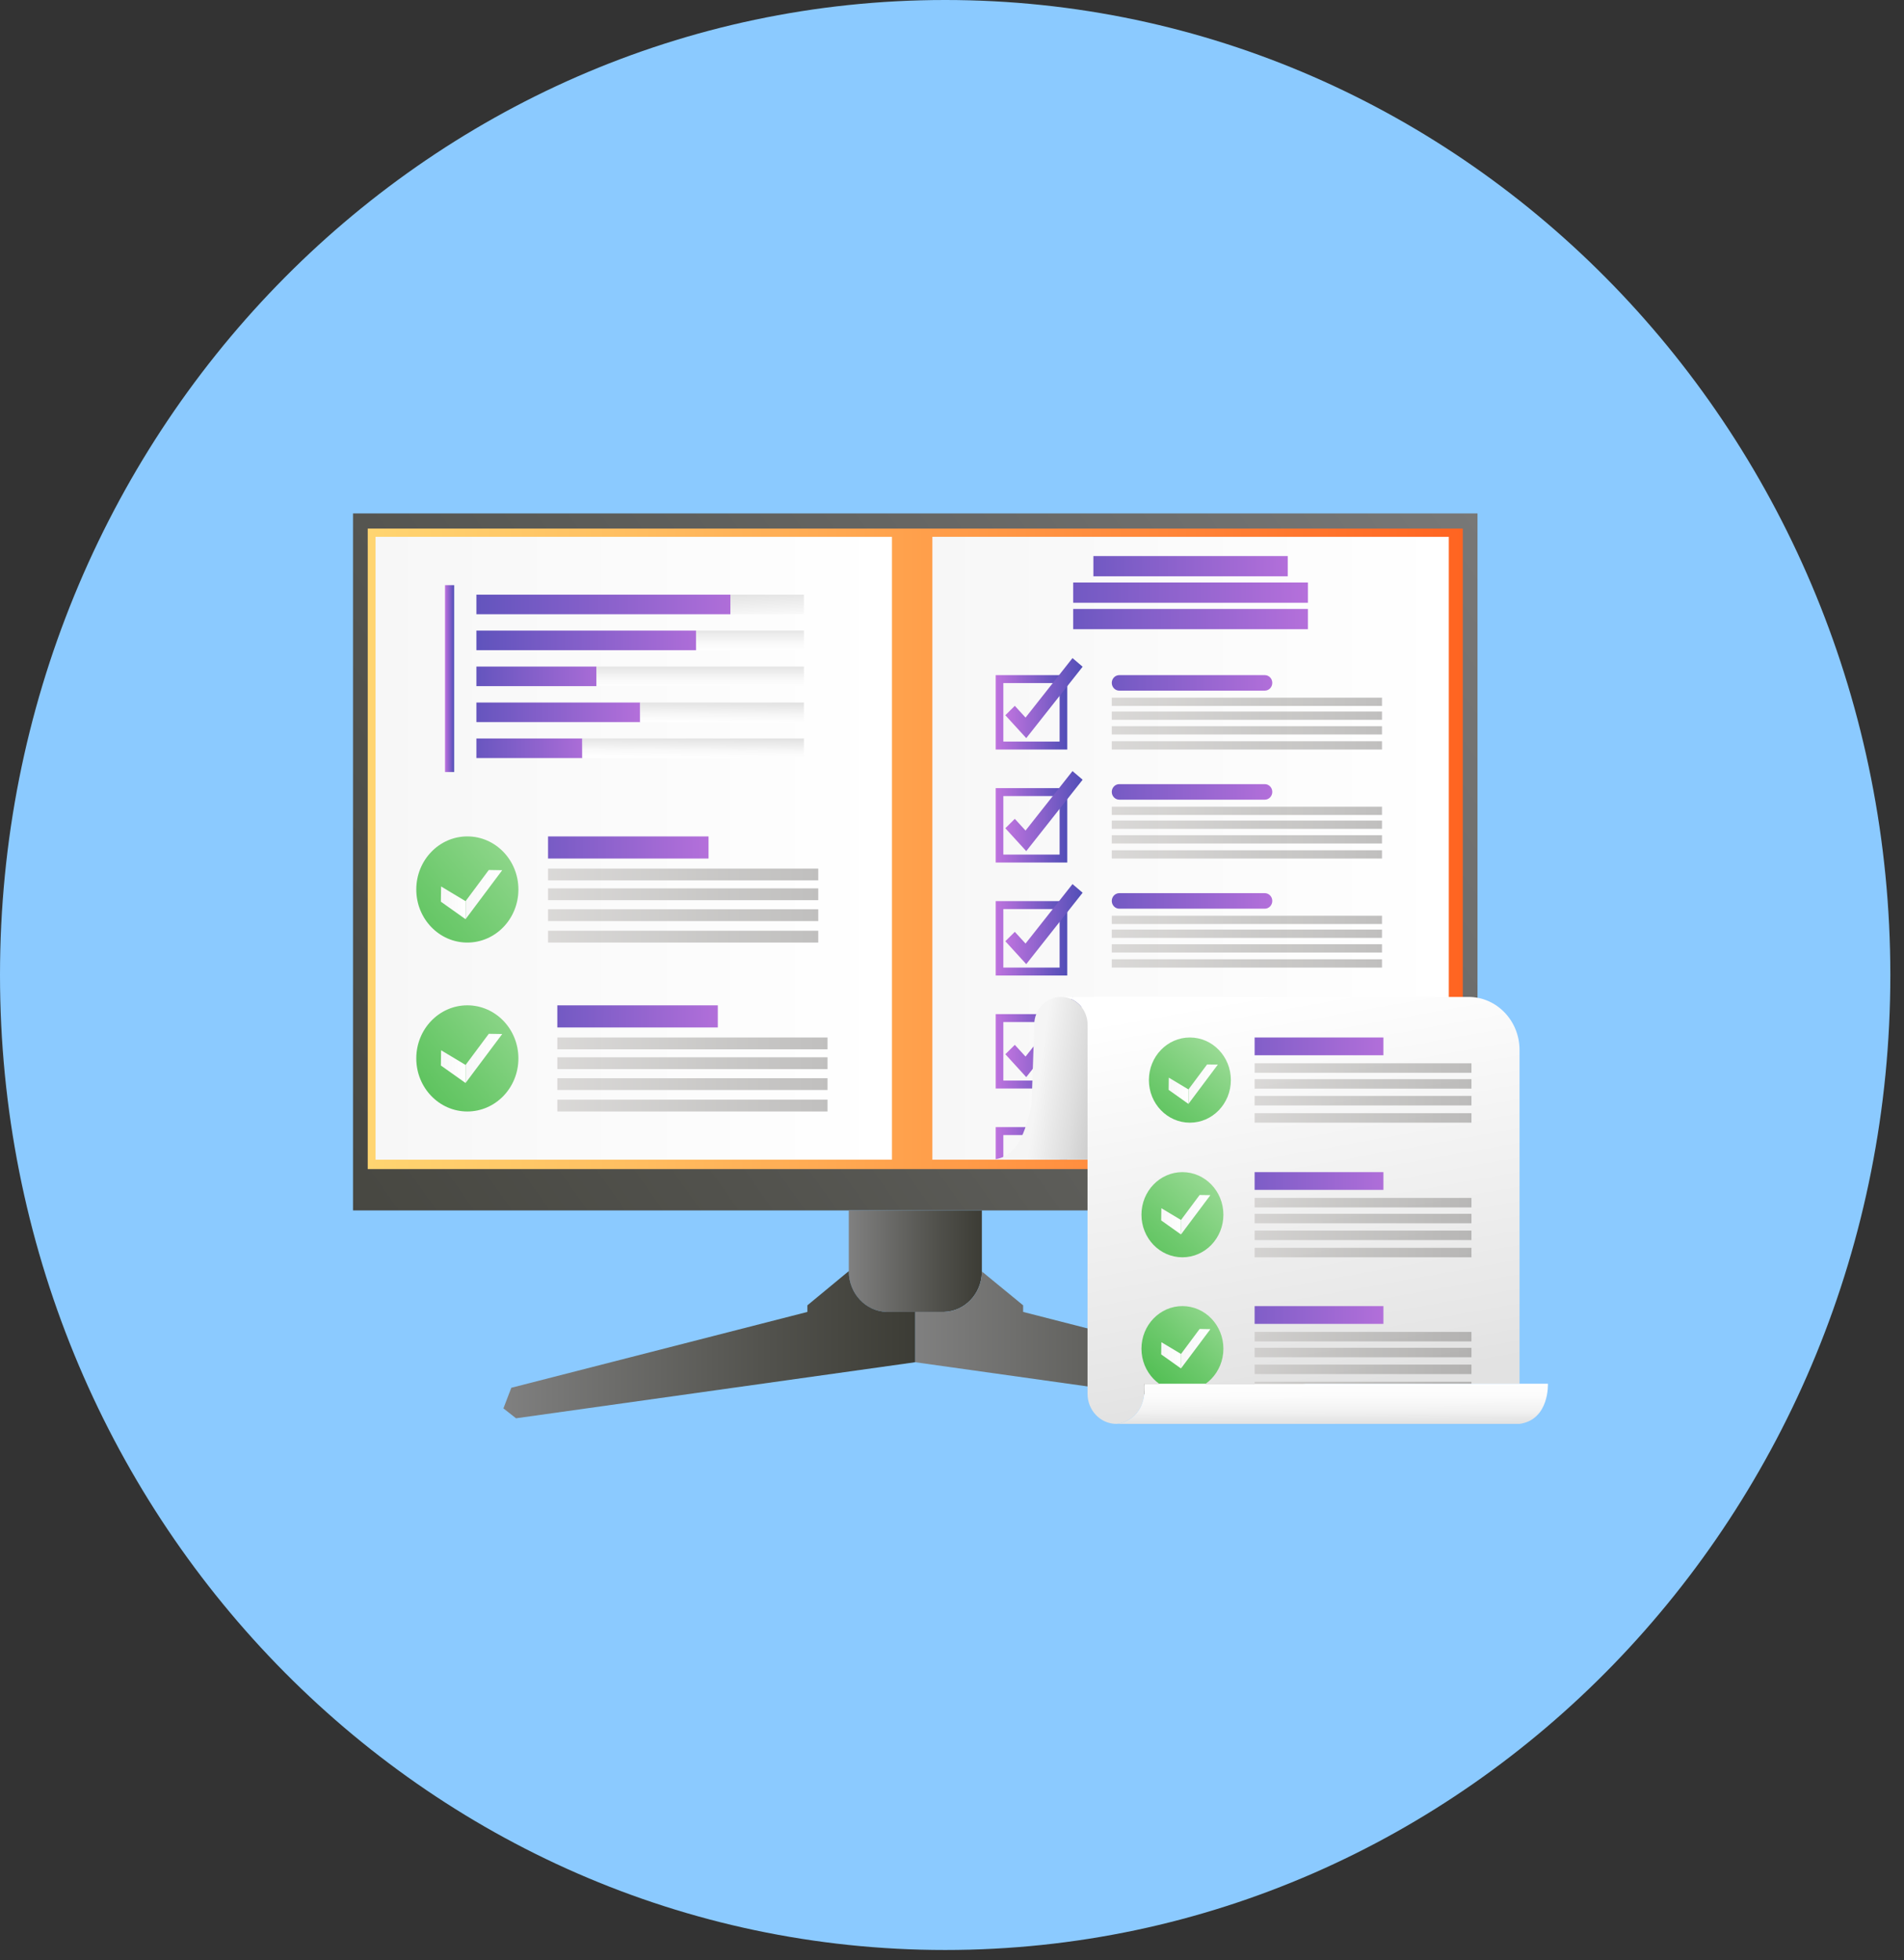 <svg width="135" height="139" viewBox="0 0 135 139" fill="none" xmlns="http://www.w3.org/2000/svg">
<rect x="0" y="0" width="135" height="139" fill="#333333" stroke="none"/>
<path d="M67.016 138.286C104.027 138.286 134.031 107.33 134.031 69.143C134.031 30.956 104.027 0 67.016 0C30.004 0 0 30.956 0 69.143C0 107.33 30.004 138.286 67.016 138.286Z" fill="#8BCAFF"/>
<g clip-path="url(#clip0)">
<path d="M25.03 36.411V82.907V85.838H104.759V82.907V36.411H25.03Z" fill="url(#paint0_linear)"/>
<path d="M103.717 37.485H26.073V82.907H103.717V37.485Z" fill="url(#paint1_linear)"/>
<path d="M69.618 85.838V90.168L69.617 90.242C69.58 91.763 68.405 92.99 66.944 93.038C66.915 93.039 66.885 93.039 66.854 93.039H62.945C62.916 93.039 62.886 93.038 62.855 93.038C61.372 92.99 60.183 91.725 60.182 90.171V85.839H69.618V85.838Z" fill="url(#paint2_linear)"/>
<path d="M62.858 93.037C61.374 92.989 60.186 91.724 60.184 90.17V90.14L57.247 92.569V93.037L36.253 98.416L35.694 99.878L36.588 100.58L64.895 96.603V93.035H62.858V93.037Z" fill="url(#paint3_linear)"/>
<path d="M93.536 98.416L72.544 93.037V92.569L69.618 90.168L69.617 90.242C69.58 91.763 68.405 92.99 66.944 93.038H64.895V96.605L93.203 100.581L94.096 99.88L93.536 98.416Z" fill="url(#paint4_linear)"/>
<path d="M63.244 38.069H26.628V82.24H63.244V38.069Z" fill="url(#paint5_linear)"/>
<path d="M32.203 41.497H31.553V54.749H32.203V41.497Z" fill="url(#paint6_linear)"/>
<path d="M42.295 47.271H33.778V48.659H42.295V47.271Z" fill="url(#paint7_linear)"/>
<path d="M57.002 47.271H42.296V48.659H57.002V47.271Z" fill="url(#paint8_linear)"/>
<path d="M49.352 44.721H33.778V46.109H49.352V44.721Z" fill="url(#paint9_linear)"/>
<path d="M57.002 44.721H49.353V46.109H57.002V44.721Z" fill="url(#paint10_linear)"/>
<path d="M51.786 42.171H33.778V43.559H51.786V42.171Z" fill="url(#paint11_linear)"/>
<path d="M57.001 42.171H51.786V43.559H57.001V42.171Z" fill="url(#paint12_linear)"/>
<path d="M45.389 49.821H33.778V51.209H45.389V49.821Z" fill="url(#paint13_linear)"/>
<path d="M57.001 49.821H45.389V51.209H57.001V49.821Z" fill="url(#paint14_linear)"/>
<path d="M41.287 52.371H33.778V53.759H41.287V52.371Z" fill="url(#paint15_linear)"/>
<path d="M57.001 52.371H41.288V53.759H57.001V52.371Z" fill="url(#paint16_linear)"/>
<path d="M50.238 59.316H38.858V60.885H50.238V59.316Z" fill="url(#paint17_linear)"/>
<path opacity="0.48" d="M58.017 61.596H38.858V62.434H58.017V61.596Z" fill="url(#paint18_linear)"/>
<path opacity="0.48" d="M58.017 62.999H38.858V63.837H58.017V62.999Z" fill="url(#paint19_linear)"/>
<path opacity="0.48" d="M58.017 64.483H38.858V65.321H58.017V64.483Z" fill="url(#paint20_linear)"/>
<path opacity="0.48" d="M58.017 66.005H38.858V66.843H58.017V66.005Z" fill="url(#paint21_linear)"/>
<path d="M33.136 66.843C35.136 66.843 36.757 65.158 36.757 63.079C36.757 61 35.136 59.315 33.136 59.315C31.137 59.315 29.516 61 29.516 63.079C29.516 65.158 31.137 66.843 33.136 66.843Z" fill="url(#paint22_linear)"/>
<path d="M33.008 65.186L31.259 63.944L31.274 62.864L33.008 63.906V65.186Z" fill="url(#paint23_linear)"/>
<path d="M35.607 61.713L33.008 65.186V63.91L34.657 61.697L35.607 61.713Z" fill="url(#paint24_linear)"/>
<path d="M50.896 71.295H39.516V72.864H50.896V71.295Z" fill="url(#paint25_linear)"/>
<path opacity="0.48" d="M58.675 73.575H39.516V74.413H58.675V73.575Z" fill="url(#paint26_linear)"/>
<path opacity="0.48" d="M58.675 74.978H39.516V75.816H58.675V74.978Z" fill="url(#paint27_linear)"/>
<path opacity="0.48" d="M58.675 76.462H39.516V77.299H58.675V76.462Z" fill="url(#paint28_linear)"/>
<path opacity="0.48" d="M58.675 77.984H39.516V78.822H58.675V77.984Z" fill="url(#paint29_linear)"/>
<path d="M33.136 78.822C35.136 78.822 36.757 77.137 36.757 75.058C36.757 72.979 35.136 71.294 33.136 71.294C31.137 71.294 29.516 72.979 29.516 75.058C29.516 77.137 31.137 78.822 33.136 78.822Z" fill="url(#paint30_linear)"/>
<path d="M33.008 76.802L31.259 75.562L31.274 74.481L33.008 75.522V76.802Z" fill="url(#paint31_linear)"/>
<path d="M35.607 73.33L33.008 76.803V75.527L34.657 73.314L35.607 73.33Z" fill="url(#paint32_linear)"/>
<path d="M102.724 38.069H66.108V82.239H102.724V38.069Z" fill="url(#paint33_linear)"/>
<path d="M91.305 39.434H77.525V40.87H91.305V39.434Z" fill="url(#paint34_linear)"/>
<path d="M92.737 41.31H76.094V42.746H92.737V41.31Z" fill="url(#paint35_linear)"/>
<path d="M92.737 43.185H76.094V44.621H92.737V43.185Z" fill="url(#paint36_linear)"/>
<path d="M70.597 79.931V82.239H71.139V80.495H75.13V82.239H75.671V79.931H70.597Z" fill="url(#paint37_linear)"/>
<path d="M89.681 48.978H79.359C79.067 48.978 78.829 48.731 78.829 48.427C78.829 48.123 79.067 47.877 79.359 47.877H89.681C89.973 47.877 90.21 48.123 90.21 48.427C90.209 48.731 89.973 48.978 89.681 48.978Z" fill="url(#paint38_linear)"/>
<path opacity="0.48" d="M97.988 49.476H78.829V50.063H97.988V49.476Z" fill="url(#paint39_linear)"/>
<path opacity="0.48" d="M97.988 50.459H78.829V51.047H97.988V50.459Z" fill="url(#paint40_linear)"/>
<path opacity="0.48" d="M97.988 51.499H78.829V52.086H97.988V51.499Z" fill="url(#paint41_linear)"/>
<path opacity="0.48" d="M97.988 52.566H78.829V53.154H97.988V52.566Z" fill="url(#paint42_linear)"/>
<path d="M75.673 53.154H70.598V47.877H75.673V53.154ZM71.139 52.59H75.13V48.441H71.139V52.59Z" fill="url(#paint43_linear)"/>
<path d="M72.764 52.345L71.281 50.722L71.954 50.056L72.714 50.888L76.044 46.669L76.762 47.282L72.764 52.345Z" fill="url(#paint44_linear)"/>
<path d="M89.681 56.709H79.359C79.067 56.709 78.829 56.463 78.829 56.159C78.829 55.855 79.067 55.608 79.359 55.608H89.681C89.973 55.608 90.21 55.855 90.21 56.159C90.209 56.463 89.973 56.709 89.681 56.709Z" fill="url(#paint45_linear)"/>
<path opacity="0.48" d="M97.988 57.208H78.829V57.795H97.988V57.208Z" fill="url(#paint46_linear)"/>
<path opacity="0.48" d="M97.988 58.191H78.829V58.779H97.988V58.191Z" fill="url(#paint47_linear)"/>
<path opacity="0.48" d="M97.988 59.23H78.829V59.818H97.988V59.23Z" fill="url(#paint48_linear)"/>
<path opacity="0.48" d="M97.988 60.298H78.829V60.885H97.988V60.298Z" fill="url(#paint49_linear)"/>
<path d="M75.673 61.167H70.598V55.891H75.673V61.167ZM71.139 60.604H75.13V56.454H71.139V60.604Z" fill="url(#paint50_linear)"/>
<path d="M72.764 60.359L71.281 58.736L71.954 58.07L72.714 58.901L76.044 54.683L76.762 55.295L72.764 60.359Z" fill="url(#paint51_linear)"/>
<path d="M89.681 64.441H79.359C79.067 64.441 78.829 64.194 78.829 63.891C78.829 63.587 79.067 63.34 79.359 63.34H89.681C89.973 63.34 90.21 63.587 90.21 63.891C90.209 64.194 89.973 64.441 89.681 64.441Z" fill="url(#paint52_linear)"/>
<path opacity="0.48" d="M97.988 64.939H78.829V65.527H97.988V64.939Z" fill="url(#paint53_linear)"/>
<path opacity="0.48" d="M97.988 65.923H78.829V66.51H97.988V65.923Z" fill="url(#paint54_linear)"/>
<path opacity="0.48" d="M97.988 66.962H78.829V67.55H97.988V66.962Z" fill="url(#paint55_linear)"/>
<path opacity="0.48" d="M97.988 68.029H78.829V68.617H97.988V68.029Z" fill="url(#paint56_linear)"/>
<path d="M75.673 69.18H70.598V63.904H75.673V69.18ZM71.139 68.617H75.13V64.468H71.139V68.617Z" fill="url(#paint57_linear)"/>
<path d="M72.764 68.373L71.281 66.749L71.954 66.083L72.714 66.914L76.044 62.696L76.762 63.309L72.764 68.373Z" fill="url(#paint58_linear)"/>
<path d="M75.673 77.194H70.598V71.918H75.673V77.194ZM71.139 76.63H75.13V72.481H71.139V76.63Z" fill="url(#paint59_linear)"/>
<path d="M72.764 76.386L71.281 74.762L71.954 74.098L72.714 74.929L76.044 70.71L76.762 71.323L72.764 76.386Z" fill="url(#paint60_linear)"/>
<path d="M107.74 98.13H81.149C81.304 100.826 79.163 100.978 79.163 100.978C78.03 100.978 77.11 100.022 77.11 98.842V72.665C77.11 72.123 76.898 71.632 76.557 71.275C76.214 70.919 75.743 70.699 75.22 70.699H104.122C106.12 70.699 107.74 72.383 107.74 74.462V98.13Z" fill="url(#paint61_linear)"/>
<path d="M77.111 72.665V82.24H70.21C72.174 82.208 72.714 80.174 73.139 78.363C73.139 78.363 73.331 73.022 73.331 72.665C73.331 71.58 74.177 70.699 75.221 70.699C75.743 70.699 76.216 70.919 76.558 71.275C76.9 71.632 77.111 72.123 77.111 72.665Z" fill="url(#paint62_linear)"/>
<path d="M98.089 73.575H88.957V74.835H98.089V73.575Z" fill="url(#paint63_linear)"/>
<path opacity="0.48" d="M104.331 75.405H88.957V76.078H104.331V75.405Z" fill="url(#paint64_linear)"/>
<path opacity="0.48" d="M104.331 76.53H88.957V77.203H104.331V76.53Z" fill="url(#paint65_linear)"/>
<path opacity="0.48" d="M104.331 77.721H88.957V78.394H104.331V77.721Z" fill="url(#paint66_linear)"/>
<path opacity="0.48" d="M104.331 78.943H88.957V79.616H104.331V78.943Z" fill="url(#paint67_linear)"/>
<path d="M84.367 79.616C85.971 79.616 87.272 78.263 87.272 76.596C87.272 74.927 85.971 73.575 84.367 73.575C82.762 73.575 81.461 74.927 81.461 76.596C81.461 78.263 82.762 79.616 84.367 79.616Z" fill="url(#paint68_linear)"/>
<path d="M84.263 78.285L82.86 77.289L82.871 76.422L84.263 77.258V78.285Z" fill="url(#paint69_linear)"/>
<path d="M86.349 75.498L84.263 78.285V77.261L85.587 75.486L86.349 75.498Z" fill="url(#paint70_linear)"/>
<path d="M98.089 83.123H88.957V84.382H98.089V83.123Z" fill="url(#paint71_linear)"/>
<path opacity="0.48" d="M104.331 84.953H88.957V85.626H104.331V84.953Z" fill="url(#paint72_linear)"/>
<path opacity="0.48" d="M104.331 86.079H88.957V86.751H104.331V86.079Z" fill="url(#paint73_linear)"/>
<path opacity="0.48" d="M104.331 87.268H88.957V87.941H104.331V87.268Z" fill="url(#paint74_linear)"/>
<path opacity="0.48" d="M104.331 88.49H88.957V89.163H104.331V88.49Z" fill="url(#paint75_linear)"/>
<path d="M83.838 89.163C85.442 89.163 86.743 87.811 86.743 86.143C86.743 84.475 85.442 83.123 83.838 83.123C82.234 83.123 80.933 84.475 80.933 86.143C80.933 87.811 82.234 89.163 83.838 89.163Z" fill="url(#paint76_linear)"/>
<path d="M83.735 87.543L82.332 86.547L82.344 85.68L83.735 86.515V87.543Z" fill="url(#paint77_linear)"/>
<path d="M85.821 84.755L83.735 87.543V86.52L85.058 84.744L85.821 84.755Z" fill="url(#paint78_linear)"/>
<path d="M98.089 92.626H88.957V93.885H98.089V92.626Z" fill="url(#paint79_linear)"/>
<path opacity="0.48" d="M104.331 94.455H88.957V95.128H104.331V94.455Z" fill="url(#paint80_linear)"/>
<path opacity="0.48" d="M104.331 95.581H88.957V96.253H104.331V95.581Z" fill="url(#paint81_linear)"/>
<path opacity="0.48" d="M104.331 96.772H88.957V97.444H104.331V96.772Z" fill="url(#paint82_linear)"/>
<path opacity="0.48" d="M104.331 97.992H88.957V98.665H104.331V97.992Z" fill="url(#paint83_linear)"/>
<path d="M83.838 98.665C85.442 98.665 86.743 97.313 86.743 95.645C86.743 93.977 85.442 92.624 83.838 92.624C82.234 92.624 80.933 93.977 80.933 95.645C80.933 97.313 82.234 98.665 83.838 98.665Z" fill="url(#paint84_linear)"/>
<path d="M83.735 97.045L82.332 96.049L82.344 95.182L83.735 96.017V97.045Z" fill="url(#paint85_linear)"/>
<path d="M85.821 94.259L83.735 97.045V96.022L85.058 94.246L85.821 94.259Z" fill="url(#paint86_linear)"/>
<path d="M107.74 100.977H79.164C79.164 100.977 81.305 100.825 81.15 98.129H109.753C109.753 98.13 109.87 100.684 107.74 100.977Z" fill="url(#paint87_linear)"/>
</g>
<defs>
<linearGradient id="paint0_linear" x1="113.929" y1="23.627" x2="5.22" y2="100.538" gradientUnits="userSpaceOnUse">
<stop stop-color="#808080"/>
<stop offset="0.639" stop-color="#52524D"/>
<stop offset="1" stop-color="#3C3C35"/>
</linearGradient>
<linearGradient id="paint1_linear" x1="26.073" y1="60.196" x2="103.717" y2="60.196" gradientUnits="userSpaceOnUse">
<stop stop-color="#FFD571"/>
<stop offset="0.251" stop-color="#FFBD60"/>
<stop offset="0.778" stop-color="#FF8035"/>
<stop offset="1" stop-color="#FF6421"/>
</linearGradient>
<linearGradient id="paint2_linear" x1="60.184" y1="89.438" x2="69.619" y2="89.438" gradientUnits="userSpaceOnUse">
<stop stop-color="#808080"/>
<stop offset="0.639" stop-color="#52524D"/>
<stop offset="1" stop-color="#3C3C35"/>
</linearGradient>
<linearGradient id="paint3_linear" x1="35.694" y1="95.361" x2="64.895" y2="95.361" gradientUnits="userSpaceOnUse">
<stop stop-color="#808080"/>
<stop offset="0.639" stop-color="#52524D"/>
<stop offset="1" stop-color="#3C3C35"/>
</linearGradient>
<linearGradient id="paint4_linear" x1="64.895" y1="95.374" x2="94.096" y2="95.374" gradientUnits="userSpaceOnUse">
<stop stop-color="#808080"/>
<stop offset="0.639" stop-color="#52524D"/>
<stop offset="1" stop-color="#3C3C35"/>
</linearGradient>
<linearGradient id="paint5_linear" x1="26.627" y1="60.154" x2="63.243" y2="60.154" gradientUnits="userSpaceOnUse">
<stop stop-color="#F7F7F7"/>
<stop offset="1" stop-color="white"/>
</linearGradient>
<linearGradient id="paint6_linear" x1="31.553" y1="48.123" x2="32.202" y2="48.123" gradientUnits="userSpaceOnUse">
<stop stop-color="#BE73DE"/>
<stop offset="1" stop-color="#514EB7"/>
</linearGradient>
<linearGradient id="paint7_linear" x1="44.977" y1="47.965" x2="31.395" y2="47.965" gradientUnits="userSpaceOnUse">
<stop stop-color="#BE73DE"/>
<stop offset="1" stop-color="#514EB7"/>
</linearGradient>
<linearGradient id="paint8_linear" x1="49.648" y1="47.163" x2="49.648" y2="48.773" gradientUnits="userSpaceOnUse">
<stop stop-color="#E2E2E2"/>
<stop offset="0.095" stop-color="#E6E6E6"/>
<stop offset="0.624" stop-color="#F8F8F8"/>
<stop offset="1" stop-color="white"/>
</linearGradient>
<linearGradient id="paint9_linear" x1="52.649" y1="45.415" x2="30.981" y2="45.415" gradientUnits="userSpaceOnUse">
<stop stop-color="#BE73DE"/>
<stop offset="1" stop-color="#514EB7"/>
</linearGradient>
<linearGradient id="paint10_linear" x1="53.177" y1="44.641" x2="53.177" y2="46.251" gradientUnits="userSpaceOnUse">
<stop stop-color="#E2E2E2"/>
<stop offset="0.228" stop-color="#EDEDED"/>
<stop offset="0.636" stop-color="#FAFAFA"/>
<stop offset="1" stop-color="white"/>
</linearGradient>
<linearGradient id="paint11_linear" x1="55.345" y1="42.865" x2="29.529" y2="42.865" gradientUnits="userSpaceOnUse">
<stop stop-color="#BE73DE"/>
<stop offset="1" stop-color="#514EB7"/>
</linearGradient>
<linearGradient id="paint12_linear" x1="54.362" y1="42.049" x2="54.446" y2="44.061" gradientUnits="userSpaceOnUse">
<stop stop-color="#E2E2E2"/>
<stop offset="0.115" stop-color="#E6E6E6"/>
<stop offset="1" stop-color="white"/>
</linearGradient>
<linearGradient id="paint13_linear" x1="46.947" y1="50.515" x2="30.773" y2="50.515" gradientUnits="userSpaceOnUse">
<stop stop-color="#BE73DE"/>
<stop offset="1" stop-color="#514EB7"/>
</linearGradient>
<linearGradient id="paint14_linear" x1="51.202" y1="49.813" x2="51.188" y2="51.221" gradientUnits="userSpaceOnUse">
<stop stop-color="#E2E2E2"/>
<stop offset="0.589" stop-color="#F6F6F6"/>
<stop offset="1" stop-color="white"/>
</linearGradient>
<linearGradient id="paint15_linear" x1="43.422" y1="53.065" x2="31.084" y2="53.065" gradientUnits="userSpaceOnUse">
<stop stop-color="#BE73DE"/>
<stop offset="1" stop-color="#514EB7"/>
</linearGradient>
<linearGradient id="paint16_linear" x1="49.151" y1="52.359" x2="49.137" y2="53.767" gradientUnits="userSpaceOnUse">
<stop stop-color="#E2E2E2"/>
<stop offset="0.125" stop-color="#E7E7E7"/>
<stop offset="0.629" stop-color="#F9F9F9"/>
<stop offset="1" stop-color="white"/>
</linearGradient>
<linearGradient id="paint17_linear" x1="52.027" y1="60.1" x2="31.706" y2="60.1" gradientUnits="userSpaceOnUse">
<stop stop-color="#BE73DE"/>
<stop offset="1" stop-color="#514EB7"/>
</linearGradient>
<linearGradient id="paint18_linear" x1="38.858" y1="62.015" x2="58.018" y2="62.015" gradientUnits="userSpaceOnUse">
<stop stop-color="#B7B4B1"/>
<stop offset="0.546" stop-color="#959390"/>
<stop offset="1" stop-color="#7D7B79"/>
</linearGradient>
<linearGradient id="paint19_linear" x1="38.858" y1="63.418" x2="58.018" y2="63.418" gradientUnits="userSpaceOnUse">
<stop stop-color="#B7B4B1"/>
<stop offset="0.546" stop-color="#959390"/>
<stop offset="1" stop-color="#7D7B79"/>
</linearGradient>
<linearGradient id="paint20_linear" x1="38.858" y1="64.901" x2="58.018" y2="64.901" gradientUnits="userSpaceOnUse">
<stop stop-color="#B7B4B1"/>
<stop offset="0.546" stop-color="#959390"/>
<stop offset="1" stop-color="#7D7B79"/>
</linearGradient>
<linearGradient id="paint21_linear" x1="38.858" y1="66.424" x2="58.018" y2="66.424" gradientUnits="userSpaceOnUse">
<stop stop-color="#B7B4B1"/>
<stop offset="0.546" stop-color="#959390"/>
<stop offset="1" stop-color="#7D7B79"/>
</linearGradient>
<linearGradient id="paint22_linear" x1="44.392" y1="53.02" x2="26.081" y2="68.16" gradientUnits="userSpaceOnUse">
<stop stop-color="#CAEDC0"/>
<stop offset="0.062" stop-color="#C2EAB9"/>
<stop offset="0.706" stop-color="#6FCA6E"/>
<stop offset="1" stop-color="#4EBD50"/>
</linearGradient>
<linearGradient id="paint23_linear" x1="31.26" y1="64.024" x2="33.008" y2="64.024" gradientUnits="userSpaceOnUse">
<stop stop-color="#F7F7F7"/>
<stop offset="1" stop-color="white"/>
</linearGradient>
<linearGradient id="paint24_linear" x1="33.008" y1="63.441" x2="35.607" y2="63.441" gradientUnits="userSpaceOnUse">
<stop stop-color="#F7F7F7"/>
<stop offset="1" stop-color="white"/>
</linearGradient>
<linearGradient id="paint25_linear" x1="53.177" y1="72.21" x2="33.478" y2="71.911" gradientUnits="userSpaceOnUse">
<stop stop-color="#BE73DE"/>
<stop offset="1" stop-color="#514EB7"/>
</linearGradient>
<linearGradient id="paint26_linear" x1="39.516" y1="73.994" x2="58.676" y2="73.994" gradientUnits="userSpaceOnUse">
<stop stop-color="#B7B4B1"/>
<stop offset="0.546" stop-color="#959390"/>
<stop offset="1" stop-color="#7D7B79"/>
</linearGradient>
<linearGradient id="paint27_linear" x1="39.516" y1="75.397" x2="58.676" y2="75.397" gradientUnits="userSpaceOnUse">
<stop stop-color="#B7B4B1"/>
<stop offset="0.546" stop-color="#959390"/>
<stop offset="1" stop-color="#7D7B79"/>
</linearGradient>
<linearGradient id="paint28_linear" x1="39.516" y1="76.88" x2="58.676" y2="76.88" gradientUnits="userSpaceOnUse">
<stop stop-color="#B7B4B1"/>
<stop offset="0.546" stop-color="#959390"/>
<stop offset="1" stop-color="#7D7B79"/>
</linearGradient>
<linearGradient id="paint29_linear" x1="39.516" y1="78.403" x2="58.676" y2="78.403" gradientUnits="userSpaceOnUse">
<stop stop-color="#B7B4B1"/>
<stop offset="0.546" stop-color="#959390"/>
<stop offset="1" stop-color="#7D7B79"/>
</linearGradient>
<linearGradient id="paint30_linear" x1="43.935" y1="65.727" x2="27.466" y2="78.894" gradientUnits="userSpaceOnUse">
<stop stop-color="#CAEDC0"/>
<stop offset="0.062" stop-color="#C2EAB9"/>
<stop offset="0.706" stop-color="#6FCA6E"/>
<stop offset="1" stop-color="#4EBD50"/>
</linearGradient>
<linearGradient id="paint31_linear" x1="31.26" y1="75.642" x2="33.008" y2="75.642" gradientUnits="userSpaceOnUse">
<stop stop-color="#F7F7F7"/>
<stop offset="1" stop-color="white"/>
</linearGradient>
<linearGradient id="paint32_linear" x1="33.008" y1="75.058" x2="35.607" y2="75.058" gradientUnits="userSpaceOnUse">
<stop stop-color="#F7F7F7"/>
<stop offset="1" stop-color="white"/>
</linearGradient>
<linearGradient id="paint33_linear" x1="66.107" y1="60.154" x2="102.723" y2="60.154" gradientUnits="userSpaceOnUse">
<stop stop-color="#F7F7F7"/>
<stop offset="1" stop-color="white"/>
</linearGradient>
<linearGradient id="paint34_linear" x1="93.701" y1="40.065" x2="70.685" y2="40.265" gradientUnits="userSpaceOnUse">
<stop stop-color="#BE73DE"/>
<stop offset="1" stop-color="#514EB7"/>
</linearGradient>
<linearGradient id="paint35_linear" x1="94.843" y1="41.985" x2="68.094" y2="42.085" gradientUnits="userSpaceOnUse">
<stop stop-color="#BE73DE"/>
<stop offset="1" stop-color="#514EB7"/>
</linearGradient>
<linearGradient id="paint36_linear" x1="94.949" y1="43.992" x2="69.652" y2="43.793" gradientUnits="userSpaceOnUse">
<stop stop-color="#BE73DE"/>
<stop offset="1" stop-color="#514EB7"/>
</linearGradient>
<linearGradient id="paint37_linear" x1="70.597" y1="81.085" x2="75.672" y2="81.085" gradientUnits="userSpaceOnUse">
<stop stop-color="#BE73DE"/>
<stop offset="1" stop-color="#514EB7"/>
</linearGradient>
<linearGradient id="paint38_linear" x1="92.461" y1="48.427" x2="73.073" y2="48.427" gradientUnits="userSpaceOnUse">
<stop stop-color="#BE73DE"/>
<stop offset="1" stop-color="#514EB7"/>
</linearGradient>
<linearGradient id="paint39_linear" x1="78.83" y1="49.769" x2="97.989" y2="49.769" gradientUnits="userSpaceOnUse">
<stop stop-color="#B7B4B1"/>
<stop offset="0.546" stop-color="#959390"/>
<stop offset="1" stop-color="#7D7B79"/>
</linearGradient>
<linearGradient id="paint40_linear" x1="78.83" y1="50.753" x2="97.989" y2="50.753" gradientUnits="userSpaceOnUse">
<stop stop-color="#B7B4B1"/>
<stop offset="0.546" stop-color="#959390"/>
<stop offset="1" stop-color="#7D7B79"/>
</linearGradient>
<linearGradient id="paint41_linear" x1="78.83" y1="51.792" x2="97.989" y2="51.792" gradientUnits="userSpaceOnUse">
<stop stop-color="#B7B4B1"/>
<stop offset="0.546" stop-color="#959390"/>
<stop offset="1" stop-color="#7D7B79"/>
</linearGradient>
<linearGradient id="paint42_linear" x1="78.83" y1="52.859" x2="97.989" y2="52.859" gradientUnits="userSpaceOnUse">
<stop stop-color="#B7B4B1"/>
<stop offset="0.546" stop-color="#959390"/>
<stop offset="1" stop-color="#7D7B79"/>
</linearGradient>
<linearGradient id="paint43_linear" x1="70.597" y1="50.515" x2="75.672" y2="50.515" gradientUnits="userSpaceOnUse">
<stop stop-color="#BE73DE"/>
<stop offset="1" stop-color="#514EB7"/>
</linearGradient>
<linearGradient id="paint44_linear" x1="71.281" y1="49.507" x2="76.762" y2="49.507" gradientUnits="userSpaceOnUse">
<stop stop-color="#BE73DE"/>
<stop offset="1" stop-color="#514EB7"/>
</linearGradient>
<linearGradient id="paint45_linear" x1="92.357" y1="56.284" x2="72.142" y2="55.985" gradientUnits="userSpaceOnUse">
<stop stop-color="#BE73DE"/>
<stop offset="1" stop-color="#514EB7"/>
</linearGradient>
<linearGradient id="paint46_linear" x1="78.83" y1="57.501" x2="97.989" y2="57.501" gradientUnits="userSpaceOnUse">
<stop stop-color="#B7B4B1"/>
<stop offset="0.546" stop-color="#959390"/>
<stop offset="1" stop-color="#7D7B79"/>
</linearGradient>
<linearGradient id="paint47_linear" x1="78.83" y1="58.484" x2="97.989" y2="58.484" gradientUnits="userSpaceOnUse">
<stop stop-color="#B7B4B1"/>
<stop offset="0.546" stop-color="#959390"/>
<stop offset="1" stop-color="#7D7B79"/>
</linearGradient>
<linearGradient id="paint48_linear" x1="78.83" y1="59.524" x2="97.989" y2="59.524" gradientUnits="userSpaceOnUse">
<stop stop-color="#B7B4B1"/>
<stop offset="0.546" stop-color="#959390"/>
<stop offset="1" stop-color="#7D7B79"/>
</linearGradient>
<linearGradient id="paint49_linear" x1="78.83" y1="60.592" x2="97.989" y2="60.592" gradientUnits="userSpaceOnUse">
<stop stop-color="#B7B4B1"/>
<stop offset="0.546" stop-color="#959390"/>
<stop offset="1" stop-color="#7D7B79"/>
</linearGradient>
<linearGradient id="paint50_linear" x1="70.597" y1="58.529" x2="75.672" y2="58.529" gradientUnits="userSpaceOnUse">
<stop stop-color="#BE73DE"/>
<stop offset="1" stop-color="#514EB7"/>
</linearGradient>
<linearGradient id="paint51_linear" x1="71.281" y1="57.521" x2="76.762" y2="57.521" gradientUnits="userSpaceOnUse">
<stop stop-color="#BE73DE"/>
<stop offset="1" stop-color="#514EB7"/>
</linearGradient>
<linearGradient id="paint52_linear" x1="92.156" y1="63.977" x2="72.873" y2="63.777" gradientUnits="userSpaceOnUse">
<stop stop-color="#BE73DE"/>
<stop offset="1" stop-color="#514EB7"/>
</linearGradient>
<linearGradient id="paint53_linear" x1="78.83" y1="65.233" x2="97.989" y2="65.233" gradientUnits="userSpaceOnUse">
<stop stop-color="#B7B4B1"/>
<stop offset="0.546" stop-color="#959390"/>
<stop offset="1" stop-color="#7D7B79"/>
</linearGradient>
<linearGradient id="paint54_linear" x1="78.83" y1="66.217" x2="97.989" y2="66.217" gradientUnits="userSpaceOnUse">
<stop stop-color="#B7B4B1"/>
<stop offset="0.546" stop-color="#959390"/>
<stop offset="1" stop-color="#7D7B79"/>
</linearGradient>
<linearGradient id="paint55_linear" x1="78.83" y1="67.256" x2="97.989" y2="67.256" gradientUnits="userSpaceOnUse">
<stop stop-color="#B7B4B1"/>
<stop offset="0.546" stop-color="#959390"/>
<stop offset="1" stop-color="#7D7B79"/>
</linearGradient>
<linearGradient id="paint56_linear" x1="78.83" y1="68.323" x2="97.989" y2="68.323" gradientUnits="userSpaceOnUse">
<stop stop-color="#B7B4B1"/>
<stop offset="0.546" stop-color="#959390"/>
<stop offset="1" stop-color="#7D7B79"/>
</linearGradient>
<linearGradient id="paint57_linear" x1="70.597" y1="66.543" x2="75.672" y2="66.543" gradientUnits="userSpaceOnUse">
<stop stop-color="#BE73DE"/>
<stop offset="1" stop-color="#514EB7"/>
</linearGradient>
<linearGradient id="paint58_linear" x1="71.281" y1="65.534" x2="76.762" y2="65.534" gradientUnits="userSpaceOnUse">
<stop stop-color="#BE73DE"/>
<stop offset="1" stop-color="#514EB7"/>
</linearGradient>
<linearGradient id="paint59_linear" x1="70.597" y1="74.556" x2="75.672" y2="74.556" gradientUnits="userSpaceOnUse">
<stop stop-color="#BE73DE"/>
<stop offset="1" stop-color="#514EB7"/>
</linearGradient>
<linearGradient id="paint60_linear" x1="71.281" y1="73.548" x2="76.762" y2="73.548" gradientUnits="userSpaceOnUse">
<stop stop-color="#BE73DE"/>
<stop offset="1" stop-color="#514EB7"/>
</linearGradient>
<linearGradient id="paint61_linear" x1="94.439" y1="98.698" x2="89.347" y2="70.354" gradientUnits="userSpaceOnUse">
<stop stop-color="#E2E2E2"/>
<stop offset="0.115" stop-color="#E6E6E6"/>
<stop offset="1" stop-color="white"/>
</linearGradient>
<linearGradient id="paint62_linear" x1="73.617" y1="76.597" x2="80.382" y2="77.557" gradientUnits="userSpaceOnUse">
<stop stop-color="#F5F5F5"/>
<stop offset="0.405" stop-color="#DDDDDD"/>
<stop offset="1" stop-color="#B3B3B3"/>
</linearGradient>
<linearGradient id="paint63_linear" x1="100.444" y1="74.205" x2="79.605" y2="74.205" gradientUnits="userSpaceOnUse">
<stop stop-color="#BE73DE"/>
<stop offset="1" stop-color="#514EB7"/>
</linearGradient>
<linearGradient id="paint64_linear" x1="88.958" y1="75.741" x2="104.332" y2="75.741" gradientUnits="userSpaceOnUse">
<stop stop-color="#B7B4B1"/>
<stop offset="0.546" stop-color="#959390"/>
<stop offset="1" stop-color="#7D7B79"/>
</linearGradient>
<linearGradient id="paint65_linear" x1="88.958" y1="76.867" x2="104.332" y2="76.867" gradientUnits="userSpaceOnUse">
<stop stop-color="#B7B4B1"/>
<stop offset="0.546" stop-color="#959390"/>
<stop offset="1" stop-color="#7D7B79"/>
</linearGradient>
<linearGradient id="paint66_linear" x1="88.958" y1="78.057" x2="104.332" y2="78.057" gradientUnits="userSpaceOnUse">
<stop stop-color="#B7B4B1"/>
<stop offset="0.546" stop-color="#959390"/>
<stop offset="1" stop-color="#7D7B79"/>
</linearGradient>
<linearGradient id="paint67_linear" x1="88.958" y1="79.279" x2="104.332" y2="79.279" gradientUnits="userSpaceOnUse">
<stop stop-color="#B7B4B1"/>
<stop offset="0.546" stop-color="#959390"/>
<stop offset="1" stop-color="#7D7B79"/>
</linearGradient>
<linearGradient id="paint68_linear" x1="89.278" y1="70.002" x2="80.686" y2="80.673" gradientUnits="userSpaceOnUse">
<stop stop-color="#CAEDC0"/>
<stop offset="0.062" stop-color="#C2EAB9"/>
<stop offset="0.706" stop-color="#6FCA6E"/>
<stop offset="1" stop-color="#4EBD50"/>
</linearGradient>
<linearGradient id="paint69_linear" x1="82.86" y1="77.354" x2="84.263" y2="77.354" gradientUnits="userSpaceOnUse">
<stop stop-color="#F7F7F7"/>
<stop offset="1" stop-color="white"/>
</linearGradient>
<linearGradient id="paint70_linear" x1="84.263" y1="76.885" x2="86.349" y2="76.885" gradientUnits="userSpaceOnUse">
<stop stop-color="#F7F7F7"/>
<stop offset="1" stop-color="white"/>
</linearGradient>
<linearGradient id="paint71_linear" x1="100.753" y1="83.713" x2="81.158" y2="83.813" gradientUnits="userSpaceOnUse">
<stop stop-color="#BE73DE"/>
<stop offset="1" stop-color="#514EB7"/>
</linearGradient>
<linearGradient id="paint72_linear" x1="88.958" y1="85.289" x2="104.332" y2="85.289" gradientUnits="userSpaceOnUse">
<stop stop-color="#B7B4B1"/>
<stop offset="0.546" stop-color="#959390"/>
<stop offset="1" stop-color="#7D7B79"/>
</linearGradient>
<linearGradient id="paint73_linear" x1="88.958" y1="86.415" x2="104.332" y2="86.415" gradientUnits="userSpaceOnUse">
<stop stop-color="#B7B4B1"/>
<stop offset="0.546" stop-color="#959390"/>
<stop offset="1" stop-color="#7D7B79"/>
</linearGradient>
<linearGradient id="paint74_linear" x1="88.958" y1="87.605" x2="104.332" y2="87.605" gradientUnits="userSpaceOnUse">
<stop stop-color="#B7B4B1"/>
<stop offset="0.546" stop-color="#959390"/>
<stop offset="1" stop-color="#7D7B79"/>
</linearGradient>
<linearGradient id="paint75_linear" x1="88.958" y1="88.827" x2="104.332" y2="88.827" gradientUnits="userSpaceOnUse">
<stop stop-color="#B7B4B1"/>
<stop offset="0.546" stop-color="#959390"/>
<stop offset="1" stop-color="#7D7B79"/>
</linearGradient>
<linearGradient id="paint76_linear" x1="89.728" y1="79.174" x2="79.552" y2="90.314" gradientUnits="userSpaceOnUse">
<stop stop-color="#CAEDC0"/>
<stop offset="0.062" stop-color="#C2EAB9"/>
<stop offset="0.706" stop-color="#6FCA6E"/>
<stop offset="1" stop-color="#4EBD50"/>
</linearGradient>
<linearGradient id="paint77_linear" x1="82.332" y1="86.611" x2="83.735" y2="86.611" gradientUnits="userSpaceOnUse">
<stop stop-color="#F7F7F7"/>
<stop offset="1" stop-color="white"/>
</linearGradient>
<linearGradient id="paint78_linear" x1="83.735" y1="86.143" x2="85.821" y2="86.143" gradientUnits="userSpaceOnUse">
<stop stop-color="#F7F7F7"/>
<stop offset="1" stop-color="white"/>
</linearGradient>
<linearGradient id="paint79_linear" x1="100.238" y1="93.291" x2="80.539" y2="93.192" gradientUnits="userSpaceOnUse">
<stop stop-color="#BE73DE"/>
<stop offset="1" stop-color="#514EB7"/>
</linearGradient>
<linearGradient id="paint80_linear" x1="88.958" y1="94.791" x2="104.332" y2="94.791" gradientUnits="userSpaceOnUse">
<stop stop-color="#B7B4B1"/>
<stop offset="0.546" stop-color="#959390"/>
<stop offset="1" stop-color="#7D7B79"/>
</linearGradient>
<linearGradient id="paint81_linear" x1="88.958" y1="95.917" x2="104.332" y2="95.917" gradientUnits="userSpaceOnUse">
<stop stop-color="#B7B4B1"/>
<stop offset="0.546" stop-color="#959390"/>
<stop offset="1" stop-color="#7D7B79"/>
</linearGradient>
<linearGradient id="paint82_linear" x1="88.958" y1="97.107" x2="104.332" y2="97.107" gradientUnits="userSpaceOnUse">
<stop stop-color="#B7B4B1"/>
<stop offset="0.546" stop-color="#959390"/>
<stop offset="1" stop-color="#7D7B79"/>
</linearGradient>
<linearGradient id="paint83_linear" x1="88.958" y1="98.329" x2="104.332" y2="98.329" gradientUnits="userSpaceOnUse">
<stop stop-color="#B7B4B1"/>
<stop offset="0.546" stop-color="#959390"/>
<stop offset="1" stop-color="#7D7B79"/>
</linearGradient>
<linearGradient id="paint84_linear" x1="89.849" y1="88.779" x2="81.093" y2="98.033" gradientUnits="userSpaceOnUse">
<stop stop-color="#CAEDC0"/>
<stop offset="0.062" stop-color="#C2EAB9"/>
<stop offset="0.706" stop-color="#6FCA6E"/>
<stop offset="1" stop-color="#4EBD50"/>
</linearGradient>
<linearGradient id="paint85_linear" x1="82.332" y1="96.113" x2="83.735" y2="96.113" gradientUnits="userSpaceOnUse">
<stop stop-color="#F7F7F7"/>
<stop offset="1" stop-color="white"/>
</linearGradient>
<linearGradient id="paint86_linear" x1="83.735" y1="95.645" x2="85.821" y2="95.645" gradientUnits="userSpaceOnUse">
<stop stop-color="#F7F7F7"/>
<stop offset="1" stop-color="white"/>
</linearGradient>
<linearGradient id="paint87_linear" x1="94.463" y1="101" x2="94.453" y2="97.606" gradientUnits="userSpaceOnUse">
<stop stop-color="#E2E2E2"/>
<stop offset="0.005" stop-color="#E2E2E2"/>
<stop offset="0.28" stop-color="#F2F2F2"/>
<stop offset="0.588" stop-color="#FCFCFC"/>
<stop offset="1" stop-color="white"/>
</linearGradient>
<clipPath id="clip0">
<rect width="84.724" height="64.565" fill="white" transform="translate(25.03 36.411)"/>
</clipPath>
</defs>
</svg>
